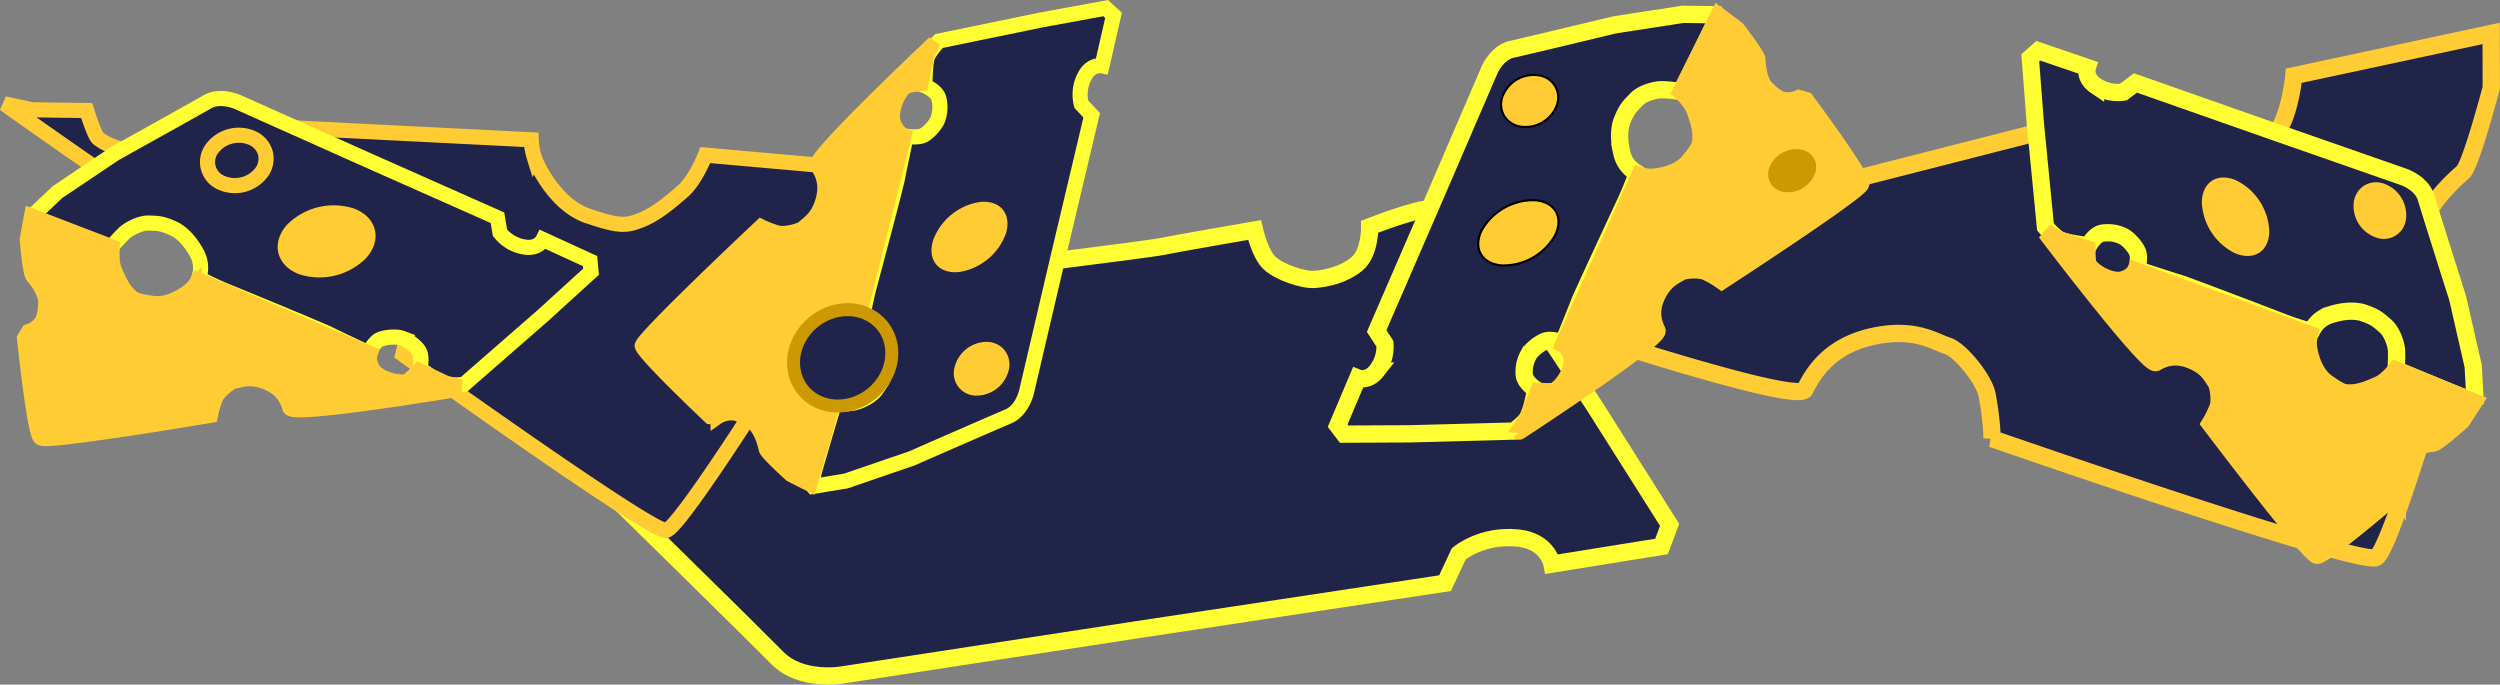 <svg xmlns="http://www.w3.org/2000/svg" id="Layer_1" data-name="Layer 1" viewBox="0 0 1157.48 316.96">
  <rect x="0" y="0" width="1157.48" height="316.96" fill="#808080" stroke="none"/>
  <defs>
    <style>
      .cls-1{fill:#202448}.cls-1,.cls-4{stroke:#ff3}.cls-1,.cls-5{stroke-width:8px}.cls-4{fill:#20244a}.cls-5{stroke:#fc3}.cls-4{stroke-width:7px}.cls-5,.cls-7{fill:#fc3}
    </style>
  </defs>
  <path d="M718.56 261.17s-1.89-10.6-15.7-12.06c-16.77-1.76-27.45 7.25-27.45 7.25L669.05 270l-142.28 21.51-136.88 21s-19 3.32-30-7.89S285.25 231 285.25 231l-45.14-52.26L223 150.47s1.45-2.64 14.3-4.16 69-6.78 69-6.78 1.94 5.21 8.12 16.49c3.15 5.73 13.2 15.16 21.58 17 8.68 1.9 12.44 3.39 25.1 1.19 0 0 12.61-1.09 28-16.67 10-10.13 9.31-20.07 9.24-24.11-.08-4.52 4.53-1 4.53-1s13.58-2.84 26.44-4.37 102.92-12.65 109-14c5.21-1.14 42.51-7.57 42.51-7.57s2.49 11.1 7 15.32 15.64 8 21 7.54 13.1-2 19.36-7.11 6-17.28 6-17.28 21.89-8.59 28.62-8.33 18 4.74 18 4.74l57.3 86.4 34.92 55.24-3.75 10Z" class="cls-1"/>
  <path fill="#20244a" stroke="#fc3" stroke-width="7" d="M186.51 164.09s115.67 83 122 81.48 49.76-70.52 49.76-70.52l-.58-6.15a21.44 21.44 0 0 1-6.56-13.9c-.36-7.09 5.42-18.19 5.42-18.19 2.78-3.37 6.95-8.43 19.44-14 3.39-1.51 18-25.92 18-25.92l5.22-18.64-72.65-6.45s-4.48 11.6-10.5 16.82-12.57 10.73-19.5 13.38c-6.58 2.5-9.32 3.07-24.36-2-14.55-4.89-23.53-22.83-24.89-27.34a31.31 31.31 0 0 1-1.37-7.93l-160-8.06s-.69 5.95-8.56 11.06c-7.3 4.73-24.45 2.48-32-3.73-1.68-1.38-5.24-12.82-5.24-12.82L15 50.83 2 48.05s119 85.19 124.31 79.4c5.62-6.09 14.49-12.83 30.91-10.73 13.8 1.76 18.74 8.1 23 11.09 3.77 2.62 9.3 15.18 8.79 20.85a84.61 84.61 0 0 1-2.5 15.43Z"/>
  <path fill="#202449" stroke="#fc3" stroke-width="8" d="M922.27 203.08s170.67 59.32 177.94 55 36.57-106.64 36.57-106.64l-2.84-7.42a26.85 26.85 0 0 1-12.94-14.84c-2.89-8.69.34-24.69.34-24.69 2.24-5.24 5.61-13.12 19-24.77 3.63-3.16 13.1-39.08 13.1-39.08l-.06-25.17-91.36 19.59s-1.49 16.13-7 24.92-11.71 18.11-19.29 24c-7.22 5.61-10.37 7.37-30.56 6.8-19.55-.55-36.79-19.45-40-24.55a39.46 39.46 0 0 1-4.42-9.35L761.6 107.7s1.22 7.67-6.66 17c-7.32 8.66-29.13 12.37-40.5 7.51-2.54-1.09-10.87-14-10.87-14l-31 9.11-16.86 1.48s175.47 60.75 180 51.52c4.78-9.72 13.32-21.47 34.18-25.11 17.54-3 25.8 3 32.12 5.05 5.53 1.83 16.67 15.35 18 22.59 2.41 12.85 2.26 20.23 2.26 20.23Z"/>
  <path d="M251.44 110.91s-2.16 4.52-8.53 3.47a18 18 0 0 1-11.42-6.64l-1.17-6.92-61.19-27.16-58.82-26.3s-8.11-3.82-14.43-.16S53.32 71 53.32 71L26.63 88.91 15.47 99.48s.33 1.37 5.91 3.64 30.11 11.54 30.11 11.54a66.84 66.84 0 0 1 5.67-6.39c2.12-2.19 7.79-5.18 11.78-5s6 0 11.4 2.56c0 0 5.53 2 10.53 10.93a14 14 0 0 1 1.17 12c-.59 2 1.91 1 1.91 1s5.75 3 11.33 5.22 44.61 18.37 47.17 19.71c2.19 1.16 18.13 8.64 18.13 8.64s2.49-4.68 5-6 8-1.66 10.37-.79a16.35 16.35 0 0 1 7.81 5.58c2.17 3.08.59 8.49.59 8.49s8.76 6.56 11.81 7.27 8.66.09 8.66.09l36.35-31.7 22.48-20.47-.46-4.93Z" class="cls-4"/>
  <path d="M97 191.87s-75.2 12.65-77.9 10.41-7.25-45.54-7.25-45.54l1.72-2.81a11.5 11.5 0 0 0 6.43-5.14c1.85-3.32 1.7-10 1.7-10-.55-2.27-1.36-5.68-6.05-11.27-1.28-1.53-2.54-16.68-2.54-16.68L15 100.67l36.45 14s-.59 6.62 1.07 10.54 3.51 8.1 6.22 11S62.53 139.86 71 141c8.15 1.08 16.7-5.42 18.42-7.27a16.43 16.43 0 0 0 2.53-3.49l78.8 33.76s-1.08 3 1.5 7.32c2.39 4 11.17 6.93 16.24 5.72 1.14-.27 5.55-4.92 5.55-4.92l12.17 5.74 6.88 1.72s-77.31 12.91-78.51 8.88c-1.26-4.25-3.93-9.57-12.32-12.43-7.05-2.39-10.92-.52-13.7-.09-2.43.37-8 5.1-9.14 7.94a44.74 44.74 0 0 0-2.42 7.99Z" class="cls-5"/>
  <path fill="#202449" stroke="#fc3" stroke-width="7" d="M122.93 71.08a10.77 10.77 0 0 0-5.78-7 15.48 15.48 0 0 0-18.79 4.48 10.36 10.36 0 0 0 3.79 15.9A15.48 15.48 0 0 0 120.94 80a10.68 10.68 0 0 0 1.99-8.92Z"/>
  <path d="M170.63 107.13c-.81-3.43-3.65-6.23-7.86-7.8a27.54 27.54 0 0 0-27.46 6.55c-3.06 3.29-4.32 7.08-3.5 10.51s3.64 6.23 7.86 7.8a27.55 27.55 0 0 0 27.46-6.55c3.06-3.3 4.32-7.08 3.5-10.51Z" class="cls-7"/>
  <path fill="none" stroke="#fc3" stroke-width="6" d="M170.63 107.13c-.81-3.43-3.65-6.23-7.86-7.8a27.54 27.54 0 0 0-27.46 6.55c-3.06 3.29-4.32 7.08-3.5 10.51s3.64 6.23 7.86 7.8a27.55 27.55 0 0 0 27.46-6.55c3.06-3.3 4.32-7.08 3.5-10.51"/>
  <path d="M966.41 31.25s-1.53 4.77 3.82 8.38a18 18 0 0 0 12.87 3l5.6-4.23 63.15 22.21 60.83 21.23s8.53 2.78 10.61 9.78 14.62 46.53 14.62 46.53l7.15 31.32.86 15.36s-1.17.76-6.79-1.42-29.82-12.25-29.82-12.25a65.22 65.22 0 0 0 .26-8.55c0-3-2.12-9.11-5.16-11.69s-4.37-4.11-10.05-6c0 0-5.43-2.31-15.16.73a14 14 0 0 0-9.06 7.89c-1 1.88-2.06-.59-2.06-.59s-6.21-1.8-11.83-4-45-17.25-47.84-18c-2.39-.66-19.11-6.16-19.11-6.16s1.4-5.1.44-7.83-4.68-6.7-7-7.69a16.23 16.23 0 0 0-9.51-1.29c-3.69.74-6.25 5.78-6.25 5.78s-10.87-1.25-13.58-2.83-6.37-5.87-6.37-5.87l-4.69-48L940 26.79l3.71-3.28Z" class="cls-1"/>
  <path d="M1023.22 196.11s46 60.81 49.54 61 36.52-28.11 36.52-28.11l.67-3.23a11.55 11.55 0 0 1-1.17-8.17c.94-3.68 5.63-8.44 5.63-8.44 1.95-1.28 4.88-3.2 12.13-4 2-.23 13.29-10.39 13.29-10.39l5.6-8.7-36.12-14.83s-4.12 5.21-8 6.93-8.11 3.48-12.07 3.73c-3.76.23-5.24.09-12.13-4.88-6.67-4.81-8.44-15.4-8.42-17.93a16.65 16.65 0 0 1 .55-4.27l-80.52-29.52s-1.29 2.93-6.12 4.29c-4.47 1.26-12.88-2.61-15.74-7-.64-1-.66-7.38-.66-7.38L953.4 111l-6.19-3.47s47.39 62.43 51 60.32c3.83-2.22 9.42-4.26 17.48-.58 6.78 3.09 8.31 7.11 10 9.33 1.51 1.93 2.36 9.23 1.2 12a45.17 45.17 0 0 1-3.67 7.51Z" class="cls-5"/>
  <path d="M1094.41 86.05a10.73 10.73 0 0 1 9-1.14 15.48 15.48 0 0 1 10.59 16.15 10.34 10.34 0 0 1-13.66 9 15.46 15.46 0 0 1-10.59-16.14 10.73 10.73 0 0 1 4.66-7.87ZM1024.09 83.7c3-1.94 6.94-2 11.07-.28a27.47 27.47 0 0 1 15.49 23.6c0 4.5-1.71 8.12-4.66 10s-6.93 2-11.07.28a27.55 27.55 0 0 1-15.49-23.6c.04-4.45 1.71-8.06 4.66-10Z" class="cls-7"/>
  <path d="M510.21 30.46s-4.9-1-7.93 4.69a18 18 0 0 0-1.63 13.11l4.8 5.12L490 118.53l-14.68 62.73s-1.86 8.77-8.61 11.59S422 212.29 422 212.29l-30.4 10.43-15.17 2.47s-.89-1.08.68-6.9 9.05-30.95 9.05-30.95a67.13 67.13 0 0 0 8.52-.64c3-.37 8.83-3.07 11.08-6.37s3.63-4.78 4.87-10.63c0 0 1.72-5.63-2.33-15a13.92 13.92 0 0 0-8.81-8.17c-2-.75.38-2.12.38-2.12s1.13-6.36 2.7-12.17S415 85.61 415.46 82.77c.41-2.45 4.1-19.67 4.1-19.67s5.23.85 7.84-.38 6.17-5.36 6.91-7.78a16.35 16.35 0 0 0 .28-9.59c-1.13-3.59-6.4-5.61-6.4-5.61s.08-10.93 1.36-13.79 5.17-6.95 5.17-6.95L482 9.25l29.91-5.49 3.65 3.35Z" class="cls-4"/>
  <path fill="#fc3" stroke="#fc3" stroke-width="6" d="M352.28 104.36s-55.6 52.21-55.45 55.71 31.85 33.35 31.85 33.35l3.29.32a11.43 11.43 0 0 1 8-2c3.77.54 9 4.7 9 4.7 1.48 1.8 3.7 4.52 5.32 11.64.41 1.92 11.71 12.09 11.71 12.09l9.24 4.65 10.94-37.48s-5.62-3.54-7.74-7.24-4.33-7.69-5-11.6c-.63-3.71-.65-5.21 3.57-12.58 4.08-7.14 14.43-10 16.94-10.27a16.28 16.28 0 0 1 4.3.1l20.86-83.19s-3.05-1-4.91-5.63c-1.73-4.32 1.23-13.08 5.27-16.39.9-.74 7.28-1.44 7.28-1.44l2.8-13.1 2.81-6.53s-57.08 53.72-54.6 57.12c2.62 3.58 5.23 8.92 2.43 17.32-2.36 7.07-6.2 9-8.22 11-1.77 1.7-8.94 3.32-11.85 2.47a45.3 45.3 0 0 1-7.84-3.02Z"/>
  <path d="M465.05 162.07a10.69 10.69 0 0 1 2.09 8.85 15.45 15.45 0 0 1-14.94 12.24 10.33 10.33 0 0 1-10.35-12.63 15.45 15.45 0 0 1 14.93-12.25 10.71 10.71 0 0 1 8.27 3.79ZM464.3 97.07c2.23 2.72 2.75 6.68 1.44 11a27.52 27.52 0 0 1-21.83 17.89c-4.48.44-8.25-.84-10.49-3.57s-2.75-6.68-1.44-11a27.52 27.52 0 0 1 21.83-17.89c4.48-.45 8.25.84 10.49 3.57Z" class="cls-7"/>
  <path fill="#20244a" stroke="#c90" stroke-width="6" d="M408.44 150.7a19.48 19.48 0 0 1 3.79 7.46 21.44 21.44 0 0 1 .43 8.61 23.94 23.94 0 0 1-3 8.44 25.89 25.89 0 0 1-14 11.46 24 24 0 0 1-8.86 1.29 21.51 21.51 0 0 1-8.36-2.12 19.47 19.47 0 0 1-10.36-12.64 21.4 21.4 0 0 1-.43-8.6 23.92 23.92 0 0 1 3-8.45 25.89 25.89 0 0 1 14-11.46 24 24 0 0 1 8.86-1.29 21.51 21.51 0 0 1 8.36 2.12 19.58 19.58 0 0 1 6.57 5.18Z"/>
  <path d="M628.67 175s4.65 1.87 8.63-3.21a18 18 0 0 0 3.91-12.62l-3.83-5.89L664 91.88l25.5-59.17s3.38-8.31 10.52-9.89 47.44-11.28 47.44-11.28l31.75-4.92 15.38.23s.68 1.22-1.89 6.67-14.34 28.88-14.34 28.88a67.29 67.29 0 0 0-8.51-.86c-3-.17-9.23 1.47-12 4.32s-4.41 4.07-6.67 9.6c0 0-2.68 5.25-.34 15.18a14 14 0 0 0 7.23 9.59c1.8 1.08-.74 2-.74 2s-2.23 6-4.8 11.5-20.39 43.73-21.37 46.45c-.83 2.34-7.49 18.63-7.49 18.63s-5-1.75-7.78-1-7 4.19-8.17 6.44a16.3 16.3 0 0 0-2 9.39c.49 3.74 5.32 6.65 5.32 6.65s-2 10.75-3.77 13.34-6.31 5.94-6.31 5.94l-48.22 1.29-30.41.14-3-3.93Z" class="cls-1"/>
  <path d="M797.14 130s63.91-41.57 64.38-45S836 46.53 836 46.53l-3.17-.9a11.5 11.5 0 0 1-8.23.59c-3.6-1.22-8-6.22-8-6.22-1.14-2-2.85-5.1-3.18-12.4-.1-2-9.43-14-9.43-14l-8.28-6.2-17.35 35s4.9 4.48 6.35 8.49 2.89 8.33 2.86 12.3c0 3.76-.28 5.24-5.72 11.76-5.28 6.31-16 7.32-18.48 7.12a16.81 16.81 0 0 1-4.23-.85L724 159.44s2.83 1.5 3.85 6.41c.94 4.55-3.53 12.66-8.08 15.21-1 .57-7.42.13-7.42.13l-5.06 12.46-3.91 5.93S769 156.74 767.16 153c-1.94-4-3.58-9.7.66-17.48 3.56-6.55 7.68-7.78 10-9.35 2-1.37 9.39-1.7 12.11-.35a45.86 45.86 0 0 1 7.21 4.18Z" class="cls-5"/>
  <path fill="#c90" d="M819.65 84.69a8.65 8.65 0 0 1-.31-7.49 13.44 13.44 0 0 1 14.26-8 8.29 8.29 0 0 1 6.53 11.66 13.43 13.43 0 0 1-14.26 8 8.69 8.69 0 0 1-6.22-4.17Z"/>
  <path fill="#fc3" stroke="#000" d="M696.26 53.42a10.76 10.76 0 0 1-.49-9.09 15.44 15.44 0 0 1 16.86-9.42 10.35 10.35 0 0 1 8 14.26 15.48 15.48 0 0 1-16.86 9.42 10.75 10.75 0 0 1-7.51-5.17Z"/>
  <path d="M685.58 117.53c-1.72-3.07-1.54-7 .51-11.06a27.49 27.49 0 0 1 24.64-13.77c4.48.35 8 2.28 9.69 5.36s1.54 7.06-.51 11.06a27.46 27.46 0 0 1-24.64 13.77c-4.48-.34-7.97-2.28-9.69-5.36Z" class="cls-7"/>
  <path fill="none" stroke="#000" d="M685.58 117.53c-1.72-3.07-1.54-7 .51-11.06a27.49 27.49 0 0 1 24.64-13.77c4.48.35 8 2.28 9.69 5.36s1.54 7.06-.51 11.06a27.46 27.46 0 0 1-24.64 13.77c-4.48-.34-8-2.28-9.69-5.36"/>
</svg>
